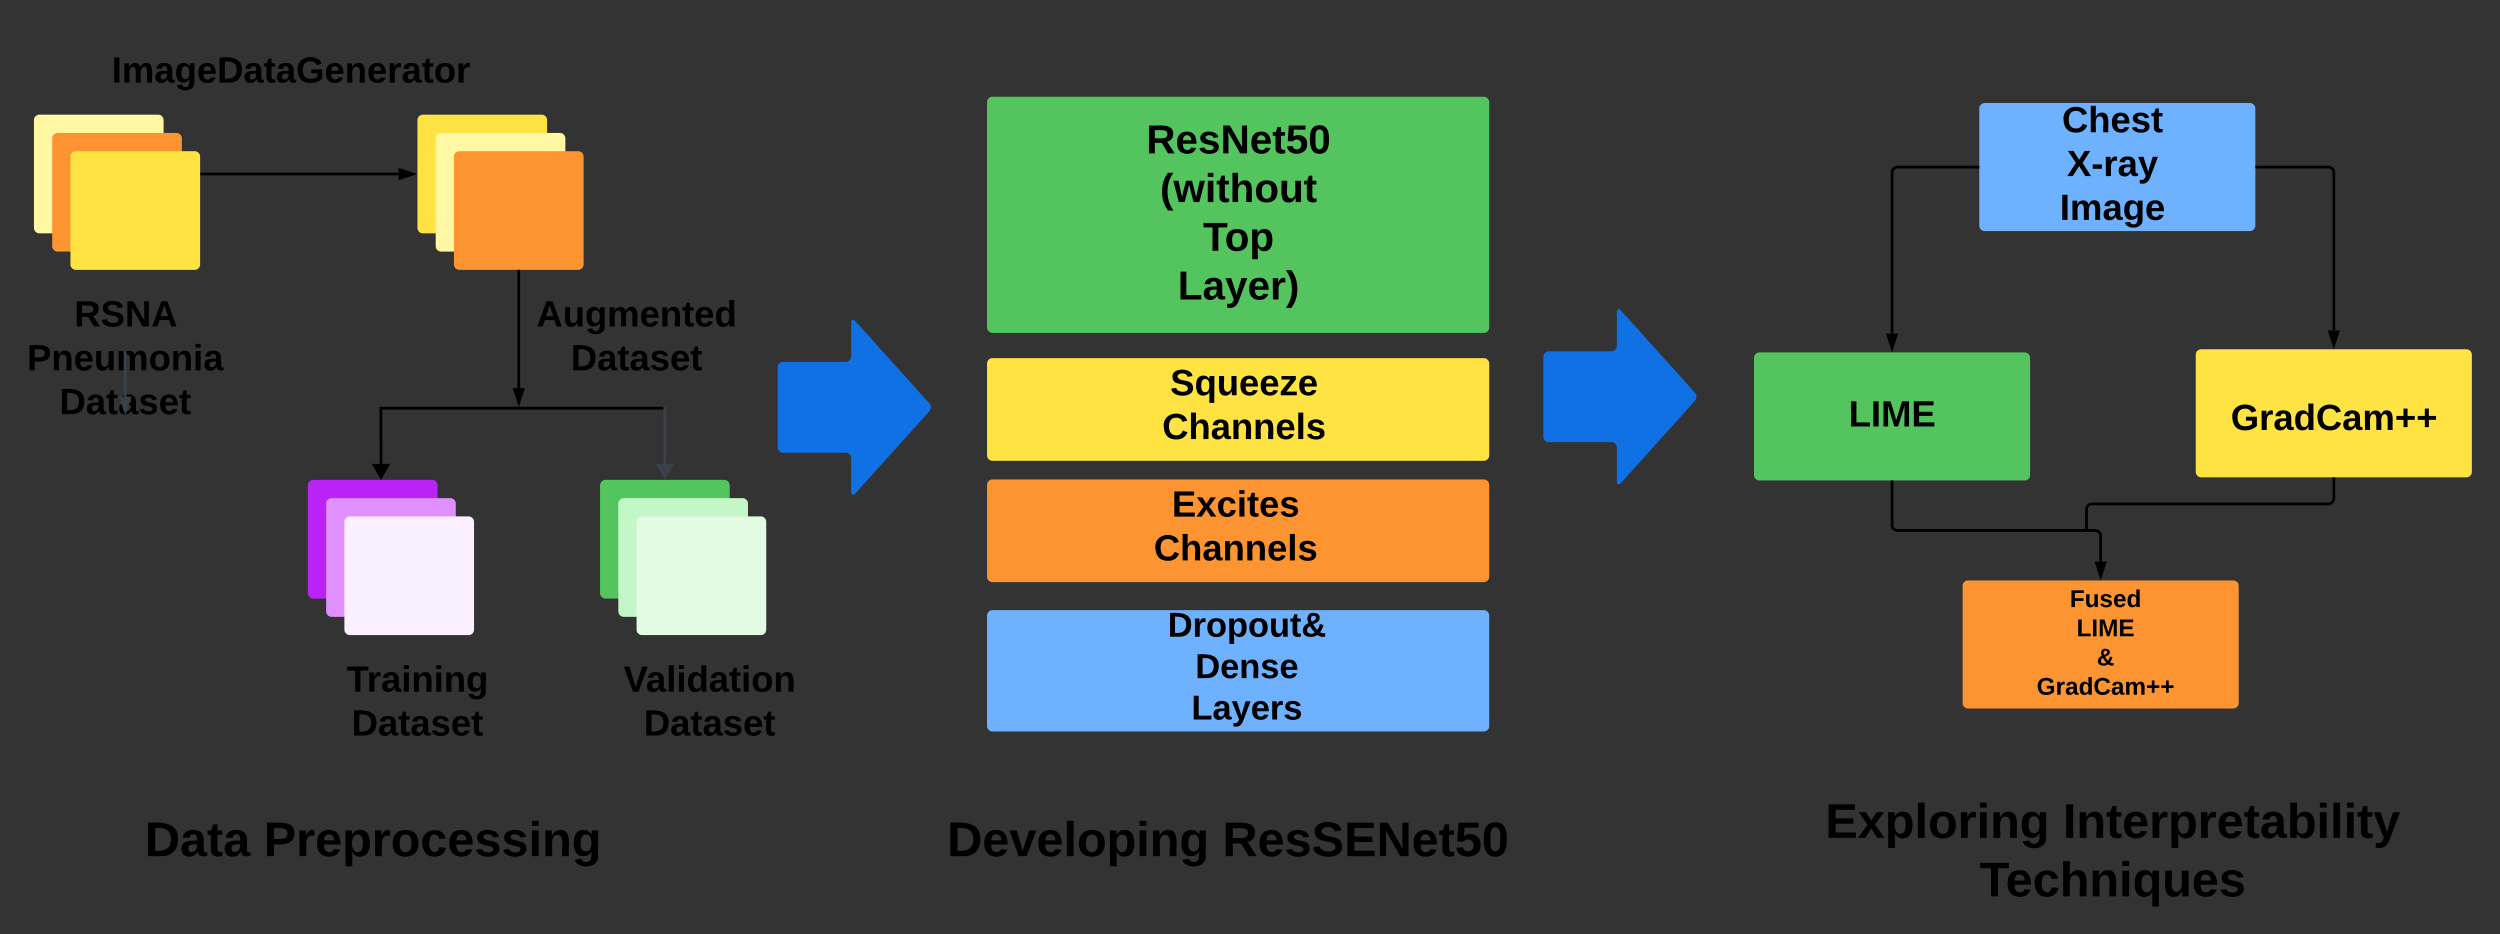 <svg xmlns="http://www.w3.org/2000/svg" xmlns:xlink="http://www.w3.org/1999/xlink" xmlns:lucid="lucid" width="2738" height="1023"><rect width="100%" height="100%" fill="#333333" stroke="none"/><g transform="translate(-599 -185)" lucid:page-tab-id="0_0"><path d="M779.68 375.56h255.88" stroke="#000" stroke-width="3" fill="none"/><path d="M779.7 377.04h-1.52v-2.95h1.54z" stroke="#000" stroke-width=".05"/><path d="M1051.32 375.56l-14.26 4.64v-9.27z" stroke="#000" stroke-width="3"/><path d="M636.18 316.56a6 6 0 0 1 6-6h130a6 6 0 0 1 6 6v118a6 6 0 0 1-6 6h-130a6 6 0 0 1-6-6z" stroke="#000" stroke-opacity="0" stroke-width="2" fill="#fff7a1"/><path d="M656.18 336.56a6 6 0 0 1 6-6h130a6 6 0 0 1 6 6v118a6 6 0 0 1-6 6h-130a6 6 0 0 1-6-6z" stroke="#000" stroke-opacity="0" stroke-width="2" fill="#fc9432"/><path d="M676.18 356.56a6 6 0 0 1 6-6h130a6 6 0 0 1 6 6v118a6 6 0 0 1-6 6h-130a6 6 0 0 1-6-6zM1056.18 316.56a6 6 0 0 1 6-6h130a6 6 0 0 1 6 6v118a6 6 0 0 1-6 6h-130a6 6 0 0 1-6-6z" stroke="#000" stroke-opacity="0" stroke-width="2" fill="#ffe342"/><path d="M1076.18 336.56a6 6 0 0 1 6-6h130a6 6 0 0 1 6 6v118a6 6 0 0 1-6 6h-130a6 6 0 0 1-6-6z" stroke="#000" stroke-opacity="0" stroke-width="2" fill="#fff7a1"/><path d="M1096.18 356.56a6 6 0 0 1 6-6h130a6 6 0 0 1 6 6v118a6 6 0 0 1-6 6h-130a6 6 0 0 1-6-6z" stroke="#000" stroke-opacity="0" stroke-width="2" fill="#fc9432"/><path d="M936.18 716.56a6 6 0 0 1 6-6h130a6 6 0 0 1 6 6v118a6 6 0 0 1-6 6h-130a6 6 0 0 1-6-6z" stroke="#000" stroke-opacity="0" stroke-width="2" fill="#ba23f6"/><path d="M956.18 736.56a6 6 0 0 1 6-6h130a6 6 0 0 1 6 6v118a6 6 0 0 1-6 6h-130a6 6 0 0 1-6-6z" stroke="#000" stroke-opacity="0" stroke-width="2" fill="#e08fff"/><path d="M976.18 756.56a6 6 0 0 1 6-6h130a6 6 0 0 1 6 6v118a6 6 0 0 1-6 6h-130a6 6 0 0 1-6-6z" stroke="#000" stroke-opacity="0" stroke-width="2" fill="#fbf0ff"/><path d="M1256.18 716.56a6 6 0 0 1 6-6h130a6 6 0 0 1 6 6v118a6 6 0 0 1-6 6h-130a6 6 0 0 1-6-6z" stroke="#000" stroke-opacity="0" stroke-width="2" fill="#54c45e"/><path d="M1276.18 736.56a6 6 0 0 1 6-6h130a6 6 0 0 1 6 6v118a6 6 0 0 1-6 6h-130a6 6 0 0 1-6-6z" stroke="#000" stroke-opacity="0" stroke-width="2" fill="#c3f7c8"/><path d="M1296.18 756.56a6 6 0 0 1 6-6h130a6 6 0 0 1 6 6v118a6 6 0 0 1-6 6h-130a6 6 0 0 1-6-6z" stroke="#000" stroke-opacity="0" stroke-width="2" fill="#e3fae3"/><path d="M1017.68 632.06h307" stroke="#000" stroke-width="3" stroke-linecap="round" fill="none"/><path d="M1016.25 693.07V670.6a.04.04 0 0 0-.04-.04.04.04 0 0 1-.02-.03v-38.47" stroke="#000" stroke-width="3" fill="none"/><path d="M1016.25 707.56l-7.5-13h15z" stroke="#000" stroke-width="3"/><path d="M1016.18 632.1v-1.54" stroke="#000" stroke-width="3" fill="none"/><path d="M1327.18 693.07v-61" stroke="#3a414a" stroke-width="3" fill="none"/><path d="M1327.18 707.56l-7.5-13h15z" stroke="#3a414a" stroke-width="3" fill="#3a414a"/><path d="M1327.18 632.1v-1.54" stroke="#3a414a" stroke-width="3" fill="none"/><path d="M1167.18 482.06v127.88" stroke="#000" stroke-width="3" fill="none"/><path d="M1168.65 482.1h-2.95v-1.54h2.95z" stroke="#000" stroke-width=".05"/><path d="M1167.18 625.7l-4.64-14.26h9.27z" stroke="#000" stroke-width="3"/><path d="M616.18 516.56a6 6 0 0 1 6-6h228a6 6 0 0 1 6 6v48a6 6 0 0 1-6 6h-228a6 6 0 0 1-6-6z" fill="none"/><use xlink:href="#a" transform="matrix(1,0,0,1,616.176,510.562) translate(64.222 32)"/><use xlink:href="#b" transform="matrix(1,0,0,1,616.176,510.562) translate(12.444 80)"/><use xlink:href="#c" transform="matrix(1,0,0,1,616.176,510.562) translate(47.944 128)"/><path d="M1176.18 516.56a6 6 0 0 1 6-6h228a6 6 0 0 1 6 6v48a6 6 0 0 1-6 6h-228a6 6 0 0 1-6-6z" fill="none"/><use xlink:href="#d" transform="matrix(1,0,0,1,1176.176,510.562) translate(10.333 32)"/><use xlink:href="#e" transform="matrix(1,0,0,1,1176.176,510.562) translate(47.944 80)"/><path d="M936.18 916.56a6 6 0 0 1 6-6h228a6 6 0 0 1 6 6v48a6 6 0 0 1-6 6h-228a6 6 0 0 1-6-6z" fill="none"/><use xlink:href="#f" transform="matrix(1,0,0,1,936.176,910.562) translate(42.444 32)"/><use xlink:href="#e" transform="matrix(1,0,0,1,936.176,910.562) translate(47.944 80)"/><path d="M1256.18 916.56a6 6 0 0 1 6-6h228a6 6 0 0 1 6 6v48a6 6 0 0 1-6 6h-228a6 6 0 0 1-6-6z" fill="none"/><use xlink:href="#g" transform="matrix(1,0,0,1,1256.176,910.562) translate(25.778 32)"/><use xlink:href="#h" transform="matrix(1,0,0,1,1256.176,910.562) translate(47.944 80)"/><path d="M846.18 223.44a6 6 0 0 1 6-6h130a6 6 0 0 1 6 6v88a6 6 0 0 1-6 6h-130a6 6 0 0 1-6-6z" fill="none"/><use xlink:href="#i" transform="matrix(1,0,0,1,846.176,217.442) translate(-124.833 58)"/><path d="M1680 583.2a6 6 0 0 1 6-6h538a6 6 0 0 1 6 6v100.46a6 6 0 0 1-6 6h-538a6 6 0 0 1-6-6z" stroke="#000" stroke-opacity="0" stroke-width="3" fill="#ffe342"/><path d="M1680 716.1a6 6 0 0 1 6-6h538a6 6 0 0 1 6 6v100.45a6 6 0 0 1-6 6h-538a6 6 0 0 1-6-6z" stroke="#000" stroke-opacity="0" stroke-width="3" fill="#fc9432"/><path d="M1680 296.96a6 6 0 0 1 6-6h538a6 6 0 0 1 6 6V543.6a6 6 0 0 1-6 6h-538a6 6 0 0 1-6-6z" stroke="#000" stroke-opacity="0" stroke-width="3" fill="#54c45e"/><path d="M1953.47 318.97a1.53 1.53 0 0 1 1.53-1.53 1.53 1.53 0 0 1 1.53 1.53v140.06a1.53 1.53 0 0 1-1.53 1.53 1.53 1.53 0 0 1-1.53-1.52z" fill="none"/><use xlink:href="#j" transform="matrix(1,0,0,1,1953.472,317.442) translate(-99.049 35.556)"/><use xlink:href="#k" transform="matrix(1,0,0,1,1953.472,317.442) translate(-84.049 88.889)"/><use xlink:href="#l" transform="matrix(1,0,0,1,1953.472,317.442) translate(-36.889 142.222)"/><use xlink:href="#m" transform="matrix(1,0,0,1,1953.472,317.442) translate(-64.543 195.556)"/><path d="M1959.58 563.4a1.53 1.53 0 0 1 1.53-1.53 1.53 1.53 0 0 1 1.54 1.53v140.06a1.53 1.53 0 0 1-1.53 1.53 1.53 1.53 0 0 1-1.52-1.54z" fill="none"/><use xlink:href="#n" transform="matrix(1,0,0,1,1959.583,561.871) translate(-79 56)"/><use xlink:href="#o" transform="matrix(1,0,0,1,1959.583,561.871) translate(-87.778 104)"/><path d="M1950.42 696.3a1.53 1.53 0 0 1 1.52-1.53 1.53 1.53 0 0 1 1.53 1.53v140.06a1.53 1.53 0 0 1-1.53 1.53 1.53 1.53 0 0 1-1.52-1.54z" fill="none"/><use xlink:href="#p" transform="matrix(1,0,0,1,1950.417,694.768) translate(-67.944 56)"/><use xlink:href="#o" transform="matrix(1,0,0,1,1950.417,694.768) translate(-87.778 104)"/><path d="M1680 859.22a6 6 0 0 1 6-6h538a6 6 0 0 1 6 6v120.9a6 6 0 0 1-6 6h-538a6 6 0 0 1-6-6z" stroke="#000" stroke-opacity="0" stroke-width="3" fill="#6db1ff"/><path d="M1962.64 849.64a1.53 1.53 0 0 1 1.53-1.53 1.53 1.53 0 0 1 1.52 1.54V989.7a1.53 1.53 0 0 1-1.53 1.53 1.53 1.53 0 0 1-1.53-1.53z" fill="none"/><use xlink:href="#q" transform="matrix(1,0,0,1,1962.639,848.111) translate(-84.731 34.222)"/><use xlink:href="#r" transform="matrix(1,0,0,1,1962.639,848.111) translate(-54.562 79.556)"/><use xlink:href="#s" transform="matrix(1,0,0,1,1962.639,848.111) translate(-58.812 124.889)"/><path d="M2520 576.97a6 6 0 0 1 6-6h290.38a6 6 0 0 1 6 6v128.26a6 6 0 0 1-6 6H2526a6 6 0 0 1-6-6z" stroke="#000" stroke-opacity="0" stroke-width="3" fill="#54c45e"/><path d="M3003.8 573.54a6 6 0 0 1 6-6h290.38a6 6 0 0 1 6 6V701.8a6 6 0 0 1-6 6H3009.8a6 6 0 0 1-6-6z" stroke="#000" stroke-opacity="0" stroke-width="3" fill="#ffe342"/><path d="M2748.46 826.7a6 6 0 0 1 6-6h290.38a6 6 0 0 1 6 6v128.27a6 6 0 0 1-6 6h-290.38a6 6 0 0 1-6-6z" stroke="#000" stroke-opacity="0" stroke-width="3" fill="#fc9432"/><path d="M2766.7 303.84a6 6 0 0 1 6-6h290.38a6 6 0 0 1 6 6V432.1a6 6 0 0 1-6 6H2772.7a6 6 0 0 1-6-6z" stroke="#000" stroke-opacity="0" stroke-width="3" fill="#6db1ff"/><path d="M2670.37 580.9a.82.82 0 0 1 .82-.8.82.82 0 0 1 .8.8V707a.82.82 0 0 1-.8.8.82.82 0 0 1-.83-.8z" fill="none"/><use xlink:href="#t" transform="matrix(1,0,0,1,2670.372,580.088) translate(-46.667 72)"/><path d="M3086.33 624.94a6 6 0 0 1 6-6h125.32a6 6 0 0 1 6 6v31.18a6 6 0 0 1-6 6h-125.32a6 6 0 0 1-6-6z" fill="#fff" fill-opacity="0"/><use xlink:href="#u" transform="matrix(1,0,0,1,3091.329,623.936) translate(-49.222 32)"/><path d="M2911.65 298.66a.82.82 0 0 1 .8-.82.82.82 0 0 1 .83.82v126.1a.82.82 0 0 1-.82.8.82.82 0 0 1-.8-.8z" fill="none"/><use xlink:href="#v" transform="matrix(1,0,0,1,2911.648,297.844) translate(-54.389 32)"/><use xlink:href="#w" transform="matrix(1,0,0,1,2911.648,297.844) translate(-48.944 80)"/><use xlink:href="#x" transform="matrix(1,0,0,1,2911.648,297.844) translate(-56.722 128)"/><path d="M2765.2 367.98h-88a6 6 0 0 0-6 6v176.37" stroke="#000" stroke-width="3" fill="none"/><path d="M2766.7 369.45h-1.54v-2.95h1.54z" stroke="#000" stroke-width=".05"/><path d="M2671.2 566.1l-4.65-14.25h9.27z" stroke="#000" stroke-width="3"/><path d="M3070.58 367.98h78.4a6 6 0 0 1 6 6v172.94" stroke="#000" stroke-width="3" fill="none"/><path d="M3070.6 369.45h-1.52v-2.95h1.53z" stroke="#000" stroke-width=".05"/><path d="M3155 562.7l-4.65-14.28h9.27z" stroke="#000" stroke-width="3"/><path d="M2671.2 712.73v47.24a6 6 0 0 0 6 6h216.45a6 6 0 0 1 6 6v28.12" stroke="#000" stroke-width="3" fill="none"/><path d="M2672.66 712.77h-2.95v-1.54h2.96z" stroke="#000" stroke-width=".05"/><path d="M2899.65 815.85L2895 801.6h9.28z" stroke="#000" stroke-width="3"/><path d="M3155 709.3v21.6a6 6 0 0 1-6 6h-258.84a6 6 0 0 0-6 6v21.57" stroke="#000" stroke-width="3" fill="none"/><path d="M3156.46 709.35h-2.95v-1.54h2.96z" stroke="#000" stroke-width=".05"/><path d="M2884.16 764.43v1.54" stroke="#000" stroke-width="3" fill="none"/><path d="M2879 829.53a6 6 0 0 1 6-6H2925a6 6 0 0 1 6 6v41.26a6 6 0 0 1-6 6H2885a6 6 0 0 1-6-6z" fill="#fff" fill-opacity="0"/><g><use xlink:href="#y" transform="matrix(1,0,0,1,2884.011,828.532) translate(-18.148 21.333)"/><use xlink:href="#z" transform="matrix(1,0,0,1,2884.011,828.532) translate(-10.778 53.333)"/><use xlink:href="#A" transform="matrix(1,0,0,1,2884.011,828.532) translate(11.407 85.333)"/><use xlink:href="#B" transform="matrix(1,0,0,1,2884.011,828.532) translate(-54.481 117.333)"/></g><path d="M603.64 1086a6 6 0 0 1 6-6h795.07a6 6 0 0 1 6 6v48a6 6 0 0 1-6 6H609.65a6 6 0 0 1-6-6z" fill="none"/><g><use xlink:href="#C" transform="matrix(1,0,0,1,603.645,1080) translate(154.074 42.667)"/><use xlink:href="#D" transform="matrix(1,0,0,1,603.645,1080) translate(284.148 42.667)"/></g><path d="M1540 1086a6 6 0 0 1 6-6h795.06a6 6 0 0 1 6 6v48a6 6 0 0 1-6 6H1546a6 6 0 0 1-6-6z" fill="none"/><g><use xlink:href="#E" transform="matrix(1,0,0,1,1540,1080) translate(96.444 42.667)"/><use xlink:href="#F" transform="matrix(1,0,0,1,1540,1080) translate(397.926 42.667)"/></g><path d="M2508.93 1066a6 6 0 0 1 6-6H3310a6 6 0 0 1 6 6v48a6 6 0 0 1-6 6h-795.07a6 6 0 0 1-6-6z" fill="none"/><g><use xlink:href="#G" transform="matrix(1,0,0,1,2508.933,1060) translate(89.185 42.667)"/><use xlink:href="#H" transform="matrix(1,0,0,1,2508.933,1060) translate(349.333 42.667)"/><use xlink:href="#I" transform="matrix(1,0,0,1,2508.933,1060) translate(258.222 106.667)"/></g><path d="M1450.7 587.3a6 6 0 0 1 6-6h68.46a6 6 0 0 0 6-6v-37.74a2.3 2.3 0 0 1 4-1.54l81.53 90.58a6.67 6.67 0 0 1 0 8.92l-81.53 90.58a2.3 2.3 0 0 1-4-1.54V686.8a6 6 0 0 0-6-6h-68.46a6 6 0 0 1-6-6zM2289.3 575.75a6 6 0 0 1 6-6h68.44a6 6 0 0 0 6-6V526a2.3 2.3 0 0 1 4.02-1.54l81.52 90.58a6.67 6.67 0 0 1 0 8.92l-81.52 90.58a2.3 2.3 0 0 1-4.02-1.54v-37.75a6 6 0 0 0-6-6h-68.45a6 6 0 0 1-6-6z" stroke="#000" stroke-opacity="0" stroke-width="3" fill="#1071e5"/><path d="M736.18 572.06v47.32" stroke="#3a414a" stroke-width="3" fill="none"/><path d="M737.65 572.1h-2.95v-1.54h2.95z" stroke="#3a414a" stroke-width=".05" fill="#3a414a"/><path d="M736.18 635.15l-4.64-14.27h9.27z" stroke="#3a414a" stroke-width="3" fill="#3a414a"/><defs><path d="M240-174c0 40-23 61-54 70L253 0h-59l-57-94H76V0H24v-248c93 4 217-23 216 74zM76-134c48-2 112 12 112-38 0-48-66-32-112-35v73" id="J"/><path d="M169-182c-1-43-94-46-97-3 18 66 151 10 154 114 3 95-165 93-204 36-6-8-10-19-12-30l50-8c3 46 112 56 116 5-17-69-150-10-154-114-4-87 153-88 188-35 5 8 8 18 10 28" id="K"/><path d="M175 0L67-191c6 58 2 128 3 191H24v-248h59L193-55c-6-58-2-129-3-193h46V0h-61" id="L"/><path d="M199 0l-22-63H83L61 0H9l90-248h61L250 0h-51zm-33-102l-36-108c-10 38-24 72-36 108h72" id="M"/><g id="a"><use transform="matrix(0.111,0,0,0.111,0,0)" xlink:href="#J"/><use transform="matrix(0.111,0,0,0.111,28.778,0)" xlink:href="#K"/><use transform="matrix(0.111,0,0,0.111,55.444,0)" xlink:href="#L"/><use transform="matrix(0.111,0,0,0.111,84.222,0)" xlink:href="#M"/></g><path d="M24-248c93 1 206-16 204 79-1 75-69 88-152 82V0H24v-248zm52 121c47 0 100 7 100-41 0-47-54-39-100-39v80" id="N"/><path d="M135-194c87-1 58 113 63 194h-50c-7-57 23-157-34-157-59 0-34 97-39 157H25l-1-190h47c2 12-1 28 3 38 12-26 28-41 61-42" id="O"/><path d="M185-48c-13 30-37 53-82 52C43 2 14-33 14-96s30-98 90-98c62 0 83 45 84 108H66c0 31 8 55 39 56 18 0 30-7 34-22zm-45-69c5-46-57-63-70-21-2 6-4 13-4 21h74" id="P"/><path d="M85 4C-2 5 27-109 22-190h50c7 57-23 150 33 157 60-5 35-97 40-157h50l1 190h-47c-2-12 1-28-3-38-12 25-28 42-61 42" id="Q"/><path d="M220-157c-53 9-28 100-34 157h-49v-107c1-27-5-49-29-50C55-147 81-57 75 0H25l-1-190h47c2 12-1 28 3 38 10-53 101-56 108 0 13-22 24-43 59-42 82 1 51 116 57 194h-49v-107c-1-25-5-48-29-50" id="R"/><path d="M110-194c64 0 96 36 96 99 0 64-35 99-97 99-61 0-95-36-95-99 0-62 34-99 96-99zm-1 164c35 0 45-28 45-65 0-40-10-65-43-65-34 0-45 26-45 65 0 36 10 65 43 65" id="S"/><path d="M25-224v-37h50v37H25zM25 0v-190h50V0H25" id="T"/><path d="M133-34C117-15 103 5 69 4 32 3 11-16 11-54c-1-60 55-63 116-61 1-26-3-47-28-47-18 1-26 9-28 27l-52-2c7-38 36-58 82-57s74 22 75 68l1 82c-1 14 12 18 25 15v27c-30 8-71 5-69-32zm-48 3c29 0 43-24 42-57-32 0-66-3-65 30 0 17 8 27 23 27" id="U"/><g id="b"><use transform="matrix(0.111,0,0,0.111,0,0)" xlink:href="#N"/><use transform="matrix(0.111,0,0,0.111,26.667,0)" xlink:href="#O"/><use transform="matrix(0.111,0,0,0.111,51,0)" xlink:href="#P"/><use transform="matrix(0.111,0,0,0.111,73.222,0)" xlink:href="#Q"/><use transform="matrix(0.111,0,0,0.111,97.556,0)" xlink:href="#R"/><use transform="matrix(0.111,0,0,0.111,133.111,0)" xlink:href="#S"/><use transform="matrix(0.111,0,0,0.111,157.444,0)" xlink:href="#O"/><use transform="matrix(0.111,0,0,0.111,181.778,0)" xlink:href="#T"/><use transform="matrix(0.111,0,0,0.111,192.889,0)" xlink:href="#U"/></g><path d="M24-248c120-7 223 5 221 122C244-46 201 0 124 0H24v-248zM76-40c74 7 117-18 117-86 0-67-45-88-117-82v168" id="V"/><path d="M115-3C79 11 28 4 28-45v-112H4v-33h27l15-45h31v45h36v33H77v99c-1 23 16 31 38 25v30" id="W"/><path d="M137-138c1-29-70-34-71-4 15 46 118 7 119 86 1 83-164 76-172 9l43-7c4 19 20 25 44 25 33 8 57-30 24-41C81-84 22-81 20-136c-2-80 154-74 161-7" id="X"/><g id="c"><use transform="matrix(0.111,0,0,0.111,0,0)" xlink:href="#V"/><use transform="matrix(0.111,0,0,0.111,28.778,0)" xlink:href="#U"/><use transform="matrix(0.111,0,0,0.111,51,0)" xlink:href="#W"/><use transform="matrix(0.111,0,0,0.111,64.222,0)" xlink:href="#U"/><use transform="matrix(0.111,0,0,0.111,86.444,0)" xlink:href="#X"/><use transform="matrix(0.111,0,0,0.111,108.667,0)" xlink:href="#P"/><use transform="matrix(0.111,0,0,0.111,130.889,0)" xlink:href="#W"/></g><path d="M195-6C206 82 75 100 31 46c-4-6-6-13-8-21l49-6c3 16 16 24 34 25 40 0 42-37 40-79-11 22-30 35-61 35-53 0-70-43-70-97 0-56 18-96 73-97 30 0 46 14 59 34l2-30h47zm-90-29c32 0 41-27 41-63 0-35-9-62-40-62-32 0-39 29-40 63 0 36 9 62 39 62" id="Y"/><path d="M88-194c31-1 46 15 58 34l-1-101h50l1 261h-48c-2-10 0-23-3-31C134-8 116 4 84 4 32 4 16-41 15-95c0-56 19-97 73-99zm17 164c33 0 40-30 41-66 1-37-9-64-41-64s-38 30-39 65c0 43 13 65 39 65" id="Z"/><g id="d"><use transform="matrix(0.111,0,0,0.111,0,0)" xlink:href="#M"/><use transform="matrix(0.111,0,0,0.111,28.778,0)" xlink:href="#Q"/><use transform="matrix(0.111,0,0,0.111,53.111,0)" xlink:href="#Y"/><use transform="matrix(0.111,0,0,0.111,77.444,0)" xlink:href="#R"/><use transform="matrix(0.111,0,0,0.111,113,0)" xlink:href="#P"/><use transform="matrix(0.111,0,0,0.111,135.222,0)" xlink:href="#O"/><use transform="matrix(0.111,0,0,0.111,159.556,0)" xlink:href="#W"/><use transform="matrix(0.111,0,0,0.111,172.778,0)" xlink:href="#P"/><use transform="matrix(0.111,0,0,0.111,195,0)" xlink:href="#Z"/></g><g id="e"><use transform="matrix(0.111,0,0,0.111,0,0)" xlink:href="#V"/><use transform="matrix(0.111,0,0,0.111,28.778,0)" xlink:href="#U"/><use transform="matrix(0.111,0,0,0.111,51,0)" xlink:href="#W"/><use transform="matrix(0.111,0,0,0.111,64.222,0)" xlink:href="#U"/><use transform="matrix(0.111,0,0,0.111,86.444,0)" xlink:href="#X"/><use transform="matrix(0.111,0,0,0.111,108.667,0)" xlink:href="#P"/><use transform="matrix(0.111,0,0,0.111,130.889,0)" xlink:href="#W"/></g><path d="M136-208V0H84v-208H4v-40h212v40h-80" id="aa"/><path d="M135-150c-39-12-60 13-60 57V0H25l-1-190h47c2 13-1 29 3 40 6-28 27-53 61-41v41" id="ab"/><g id="f"><use transform="matrix(0.111,0,0,0.111,0,0)" xlink:href="#aa"/><use transform="matrix(0.111,0,0,0.111,22.111,0)" xlink:href="#ab"/><use transform="matrix(0.111,0,0,0.111,37.667,0)" xlink:href="#U"/><use transform="matrix(0.111,0,0,0.111,59.889,0)" xlink:href="#T"/><use transform="matrix(0.111,0,0,0.111,71,0)" xlink:href="#O"/><use transform="matrix(0.111,0,0,0.111,95.333,0)" xlink:href="#T"/><use transform="matrix(0.111,0,0,0.111,106.444,0)" xlink:href="#O"/><use transform="matrix(0.111,0,0,0.111,130.778,0)" xlink:href="#Y"/></g><path d="M147 0H94L2-248h55l64 206c17-72 42-137 63-206h54" id="ac"/><path d="M25 0v-261h50V0H25" id="ad"/><g id="g"><use transform="matrix(0.111,0,0,0.111,0,0)" xlink:href="#ac"/><use transform="matrix(0.111,0,0,0.111,24.444,0)" xlink:href="#U"/><use transform="matrix(0.111,0,0,0.111,46.667,0)" xlink:href="#ad"/><use transform="matrix(0.111,0,0,0.111,57.778,0)" xlink:href="#T"/><use transform="matrix(0.111,0,0,0.111,68.889,0)" xlink:href="#Z"/><use transform="matrix(0.111,0,0,0.111,93.222,0)" xlink:href="#U"/><use transform="matrix(0.111,0,0,0.111,115.444,0)" xlink:href="#W"/><use transform="matrix(0.111,0,0,0.111,128.667,0)" xlink:href="#T"/><use transform="matrix(0.111,0,0,0.111,139.778,0)" xlink:href="#S"/><use transform="matrix(0.111,0,0,0.111,164.111,0)" xlink:href="#O"/></g><g id="h"><use transform="matrix(0.111,0,0,0.111,0,0)" xlink:href="#V"/><use transform="matrix(0.111,0,0,0.111,28.778,0)" xlink:href="#U"/><use transform="matrix(0.111,0,0,0.111,51,0)" xlink:href="#W"/><use transform="matrix(0.111,0,0,0.111,64.222,0)" xlink:href="#U"/><use transform="matrix(0.111,0,0,0.111,86.444,0)" xlink:href="#X"/><use transform="matrix(0.111,0,0,0.111,108.667,0)" xlink:href="#P"/><use transform="matrix(0.111,0,0,0.111,130.889,0)" xlink:href="#W"/></g><path d="M24 0v-248h52V0H24" id="ae"/><path d="M67-125c0 54 23 88 75 88 28 0 53-7 68-21v-34h-60v-39h108v91C232-14 192 4 140 4 58 4 20-42 15-125 8-236 126-280 215-234c19 10 29 26 37 47l-47 15c-11-23-29-39-63-39-53 1-75 33-75 86" id="af"/><g id="i"><use transform="matrix(0.111,0,0,0.111,0,0)" xlink:href="#ae"/><use transform="matrix(0.111,0,0,0.111,11.111,0)" xlink:href="#R"/><use transform="matrix(0.111,0,0,0.111,46.667,0)" xlink:href="#U"/><use transform="matrix(0.111,0,0,0.111,68.889,0)" xlink:href="#Y"/><use transform="matrix(0.111,0,0,0.111,93.222,0)" xlink:href="#P"/><use transform="matrix(0.111,0,0,0.111,115.444,0)" xlink:href="#V"/><use transform="matrix(0.111,0,0,0.111,144.222,0)" xlink:href="#U"/><use transform="matrix(0.111,0,0,0.111,166.444,0)" xlink:href="#W"/><use transform="matrix(0.111,0,0,0.111,179.667,0)" xlink:href="#U"/><use transform="matrix(0.111,0,0,0.111,201.889,0)" xlink:href="#af"/><use transform="matrix(0.111,0,0,0.111,233,0)" xlink:href="#P"/><use transform="matrix(0.111,0,0,0.111,255.222,0)" xlink:href="#O"/><use transform="matrix(0.111,0,0,0.111,279.556,0)" xlink:href="#P"/><use transform="matrix(0.111,0,0,0.111,301.778,0)" xlink:href="#ab"/><use transform="matrix(0.111,0,0,0.111,317.333,0)" xlink:href="#U"/><use transform="matrix(0.111,0,0,0.111,339.556,0)" xlink:href="#W"/><use transform="matrix(0.111,0,0,0.111,352.778,0)" xlink:href="#S"/><use transform="matrix(0.111,0,0,0.111,377.111,0)" xlink:href="#ab"/></g><path d="M139-81c0-46-55-55-73-27H18l9-140h149v37H72l-4 63c44-38 133-4 122 66C201 21 21 35 11-62l49-4c5 18 15 30 39 30 26 0 40-18 40-45" id="ag"/><path d="M101-251c68 0 84 54 84 127C185-50 166 4 99 4S15-52 14-124c-1-75 17-127 87-127zm-1 216c37-5 36-46 36-89s4-89-36-89c-39 0-36 45-36 89 0 43-3 85 36 89" id="ah"/><g id="j"><use transform="matrix(0.123,0,0,0.123,0,0)" xlink:href="#J"/><use transform="matrix(0.123,0,0,0.123,31.975,0)" xlink:href="#P"/><use transform="matrix(0.123,0,0,0.123,56.667,0)" xlink:href="#X"/><use transform="matrix(0.123,0,0,0.123,81.358,0)" xlink:href="#L"/><use transform="matrix(0.123,0,0,0.123,113.333,0)" xlink:href="#P"/><use transform="matrix(0.123,0,0,0.123,138.025,0)" xlink:href="#W"/><use transform="matrix(0.123,0,0,0.123,152.716,0)" xlink:href="#ag"/><use transform="matrix(0.123,0,0,0.123,177.407,0)" xlink:href="#ah"/></g><path d="M67-93c0 74 22 123 53 168H70C40 30 18-18 18-93s22-123 52-168h50c-32 44-53 94-53 168" id="ai"/><path d="M231 0h-52l-39-155L100 0H48L-1-190h46L77-45c9-52 24-97 36-145h53l37 145 32-145h46" id="aj"/><path d="M114-157C55-157 80-60 75 0H25v-261h50l-1 109c12-26 28-41 61-42 86-1 58 113 63 194h-50c-7-57 23-157-34-157" id="ak"/><g id="k"><use transform="matrix(0.123,0,0,0.123,0,0)" xlink:href="#ai"/><use transform="matrix(0.123,0,0,0.123,14.691,0)" xlink:href="#aj"/><use transform="matrix(0.123,0,0,0.123,49.259,0)" xlink:href="#T"/><use transform="matrix(0.123,0,0,0.123,61.605,0)" xlink:href="#W"/><use transform="matrix(0.123,0,0,0.123,76.296,0)" xlink:href="#ak"/><use transform="matrix(0.123,0,0,0.123,103.333,0)" xlink:href="#S"/><use transform="matrix(0.123,0,0,0.123,130.37,0)" xlink:href="#Q"/><use transform="matrix(0.123,0,0,0.123,157.407,0)" xlink:href="#W"/></g><path d="M135-194c53 0 70 44 70 98 0 56-19 98-73 100-31 1-45-17-59-34 3 33 2 69 2 105H25l-1-265h48c2 10 0 23 3 31 11-24 29-35 60-35zM114-30c33 0 39-31 40-66 0-38-9-64-40-64-56 0-55 130 0 130" id="al"/><g id="l"><use transform="matrix(0.123,0,0,0.123,0,0)" xlink:href="#aa"/><use transform="matrix(0.123,0,0,0.123,23.704,0)" xlink:href="#S"/><use transform="matrix(0.123,0,0,0.123,50.741,0)" xlink:href="#al"/></g><path d="M24 0v-248h52v208h133V0H24" id="am"/><path d="M123 10C108 53 80 86 19 72V37c35 8 53-11 59-39L3-190h52l48 148c12-52 28-100 44-148h51" id="an"/><path d="M102-93c0 74-22 123-52 168H0C30 29 54-18 53-93c0-74-22-123-53-168h50c30 45 52 94 52 168" id="ao"/><g id="m"><use transform="matrix(0.123,0,0,0.123,0,0)" xlink:href="#am"/><use transform="matrix(0.123,0,0,0.123,27.037,0)" xlink:href="#U"/><use transform="matrix(0.123,0,0,0.123,51.728,0)" xlink:href="#an"/><use transform="matrix(0.123,0,0,0.123,76.42,0)" xlink:href="#P"/><use transform="matrix(0.123,0,0,0.123,101.111,0)" xlink:href="#ab"/><use transform="matrix(0.123,0,0,0.123,118.395,0)" xlink:href="#ao"/></g><path d="M84 4C32 4 15-41 15-95c0-55 18-99 73-99 29 0 47 12 58 34l2-30h48l-1 265h-49V-32C136-9 114 4 84 4zm21-34c32 0 41-29 41-66 0-36-9-64-40-64-33 0-39 30-40 65 0 43 13 65 39 65" id="ap"/><path d="M12 0v-35l95-120H19v-35h142v35L67-36h103V0H12" id="aq"/><g id="n"><use transform="matrix(0.111,0,0,0.111,0,0)" xlink:href="#K"/><use transform="matrix(0.111,0,0,0.111,26.667,0)" xlink:href="#ap"/><use transform="matrix(0.111,0,0,0.111,51,0)" xlink:href="#Q"/><use transform="matrix(0.111,0,0,0.111,75.333,0)" xlink:href="#P"/><use transform="matrix(0.111,0,0,0.111,97.556,0)" xlink:href="#P"/><use transform="matrix(0.111,0,0,0.111,119.778,0)" xlink:href="#aq"/><use transform="matrix(0.111,0,0,0.111,139.778,0)" xlink:href="#P"/></g><path d="M67-125c0 53 21 87 73 88 37 1 54-22 65-47l45 17C233-25 199 4 140 4 58 4 20-42 15-125 8-235 124-281 211-232c18 10 29 29 36 50l-46 12c-8-25-30-41-62-41-52 0-71 34-72 86" id="ar"/><g id="o"><use transform="matrix(0.111,0,0,0.111,0,0)" xlink:href="#ar"/><use transform="matrix(0.111,0,0,0.111,28.778,0)" xlink:href="#ak"/><use transform="matrix(0.111,0,0,0.111,53.111,0)" xlink:href="#U"/><use transform="matrix(0.111,0,0,0.111,75.333,0)" xlink:href="#O"/><use transform="matrix(0.111,0,0,0.111,99.667,0)" xlink:href="#O"/><use transform="matrix(0.111,0,0,0.111,124,0)" xlink:href="#P"/><use transform="matrix(0.111,0,0,0.111,146.222,0)" xlink:href="#ad"/><use transform="matrix(0.111,0,0,0.111,157.333,0)" xlink:href="#X"/></g><path d="M24 0v-248h195v40H76v63h132v40H76v65h150V0H24" id="as"/><path d="M144 0l-44-69L55 0H2l70-98-66-92h53l41 62 40-62h54l-67 91 71 99h-54" id="at"/><path d="M190-63c-7 42-38 67-86 67-59 0-84-38-90-98-12-110 154-137 174-36l-49 2c-2-19-15-32-35-32-30 0-35 28-38 64-6 74 65 87 74 30" id="au"/><g id="p"><use transform="matrix(0.111,0,0,0.111,0,0)" xlink:href="#as"/><use transform="matrix(0.111,0,0,0.111,26.667,0)" xlink:href="#at"/><use transform="matrix(0.111,0,0,0.111,48.889,0)" xlink:href="#au"/><use transform="matrix(0.111,0,0,0.111,71.111,0)" xlink:href="#T"/><use transform="matrix(0.111,0,0,0.111,82.222,0)" xlink:href="#W"/><use transform="matrix(0.111,0,0,0.111,95.444,0)" xlink:href="#P"/><use transform="matrix(0.111,0,0,0.111,117.667,0)" xlink:href="#X"/></g><path d="M168-19C124 19 11 11 16-68c3-43 29-60 59-75-25-44-12-111 53-106 37 3 64 15 64 52 0 43-40 52-69 68 12 22 27 41 43 59 14-19 21-38 28-64l37 13c-8 29-19 52-34 74 12 10 32 16 52 10v35c-28 11-65-2-81-17zm-58-139c19-9 43-14 43-39 0-14-10-22-25-22-34 0-33 41-18 61zM60-68c-3 40 55 47 79 25-18-20-34-42-48-67-18 8-30 20-31 42" id="av"/><g id="q"><use transform="matrix(0.105,0,0,0.105,0,0)" xlink:href="#V"/><use transform="matrix(0.105,0,0,0.105,27.179,0)" xlink:href="#ab"/><use transform="matrix(0.105,0,0,0.105,41.87,0)" xlink:href="#S"/><use transform="matrix(0.105,0,0,0.105,64.852,0)" xlink:href="#al"/><use transform="matrix(0.105,0,0,0.105,87.833,0)" xlink:href="#S"/><use transform="matrix(0.105,0,0,0.105,110.815,0)" xlink:href="#Q"/><use transform="matrix(0.105,0,0,0.105,133.796,0)" xlink:href="#W"/><use transform="matrix(0.105,0,0,0.105,146.284,0)" xlink:href="#av"/></g><g id="r"><use transform="matrix(0.105,0,0,0.105,0,0)" xlink:href="#V"/><use transform="matrix(0.105,0,0,0.105,27.179,0)" xlink:href="#P"/><use transform="matrix(0.105,0,0,0.105,48.167,0)" xlink:href="#O"/><use transform="matrix(0.105,0,0,0.105,71.148,0)" xlink:href="#X"/><use transform="matrix(0.105,0,0,0.105,92.136,0)" xlink:href="#P"/></g><g id="s"><use transform="matrix(0.105,0,0,0.105,0,0)" xlink:href="#am"/><use transform="matrix(0.105,0,0,0.105,22.981,0)" xlink:href="#U"/><use transform="matrix(0.105,0,0,0.105,43.969,0)" xlink:href="#an"/><use transform="matrix(0.105,0,0,0.105,64.957,0)" xlink:href="#P"/><use transform="matrix(0.105,0,0,0.105,85.944,0)" xlink:href="#ab"/><use transform="matrix(0.105,0,0,0.105,100.636,0)" xlink:href="#X"/></g><path d="M230 0l2-204L168 0h-37L68-204 70 0H24v-248h70l56 185 57-185h69V0h-46" id="aw"/><g id="t"><use transform="matrix(0.111,0,0,0.111,0,0)" xlink:href="#am"/><use transform="matrix(0.111,0,0,0.111,24.333,0)" xlink:href="#ae"/><use transform="matrix(0.111,0,0,0.111,35.444,0)" xlink:href="#aw"/><use transform="matrix(0.111,0,0,0.111,68.667,0)" xlink:href="#as"/></g><path d="M125-100v72H85v-72H15v-39h70v-72h40v72h71v39h-71" id="ax"/><g id="u"><use transform="matrix(0.111,0,0,0.111,0,0)" xlink:href="#af"/><use transform="matrix(0.111,0,0,0.111,31.111,0)" xlink:href="#ab"/><use transform="matrix(0.111,0,0,0.111,46.667,0)" xlink:href="#U"/><use transform="matrix(0.111,0,0,0.111,68.889,0)" xlink:href="#Z"/><use transform="matrix(0.111,0,0,0.111,93.222,0)" xlink:href="#ar"/><use transform="matrix(0.111,0,0,0.111,122,0)" xlink:href="#U"/><use transform="matrix(0.111,0,0,0.111,144.222,0)" xlink:href="#R"/><use transform="matrix(0.111,0,0,0.111,179.778,0)" xlink:href="#ax"/><use transform="matrix(0.111,0,0,0.111,203.111,0)" xlink:href="#ax"/></g><g id="v"><use transform="matrix(0.111,0,0,0.111,0,0)" xlink:href="#ar"/><use transform="matrix(0.111,0,0,0.111,28.778,0)" xlink:href="#ak"/><use transform="matrix(0.111,0,0,0.111,53.111,0)" xlink:href="#P"/><use transform="matrix(0.111,0,0,0.111,75.333,0)" xlink:href="#X"/><use transform="matrix(0.111,0,0,0.111,97.556,0)" xlink:href="#W"/></g><path d="M182 0l-62-99L58 0H3l86-130-79-118h55l55 88 55-88h55l-75 118L237 0h-55" id="ay"/><path d="M14-72v-43h91v43H14" id="az"/><g id="w"><use transform="matrix(0.111,0,0,0.111,0,0)" xlink:href="#ay"/><use transform="matrix(0.111,0,0,0.111,26.667,0)" xlink:href="#az"/><use transform="matrix(0.111,0,0,0.111,39.889,0)" xlink:href="#ab"/><use transform="matrix(0.111,0,0,0.111,55.444,0)" xlink:href="#U"/><use transform="matrix(0.111,0,0,0.111,77.667,0)" xlink:href="#an"/></g><g id="x"><use transform="matrix(0.111,0,0,0.111,0,0)" xlink:href="#ae"/><use transform="matrix(0.111,0,0,0.111,11.111,0)" xlink:href="#R"/><use transform="matrix(0.111,0,0,0.111,46.667,0)" xlink:href="#U"/><use transform="matrix(0.111,0,0,0.111,68.889,0)" xlink:href="#Y"/><use transform="matrix(0.111,0,0,0.111,93.222,0)" xlink:href="#P"/></g><path d="M76-208v77h127v40H76V0H24v-248h183v40H76" id="aA"/><g id="y"><use transform="matrix(0.074,0,0,0.074,0,0)" xlink:href="#aA"/><use transform="matrix(0.074,0,0,0.074,16.222,0)" xlink:href="#Q"/><use transform="matrix(0.074,0,0,0.074,32.444,0)" xlink:href="#X"/><use transform="matrix(0.074,0,0,0.074,47.259,0)" xlink:href="#P"/><use transform="matrix(0.074,0,0,0.074,62.074,0)" xlink:href="#Z"/></g><g id="z"><use transform="matrix(0.074,0,0,0.074,0,0)" xlink:href="#am"/><use transform="matrix(0.074,0,0,0.074,16.222,0)" xlink:href="#ae"/><use transform="matrix(0.074,0,0,0.074,23.63,0)" xlink:href="#aw"/><use transform="matrix(0.074,0,0,0.074,45.778,0)" xlink:href="#as"/></g><use transform="matrix(0.074,0,0,0.074,0,0)" xlink:href="#av" id="A"/><g id="B"><use transform="matrix(0.074,0,0,0.074,0,0)" xlink:href="#af"/><use transform="matrix(0.074,0,0,0.074,20.741,0)" xlink:href="#ab"/><use transform="matrix(0.074,0,0,0.074,31.111,0)" xlink:href="#U"/><use transform="matrix(0.074,0,0,0.074,45.926,0)" xlink:href="#Z"/><use transform="matrix(0.074,0,0,0.074,62.148,0)" xlink:href="#ar"/><use transform="matrix(0.074,0,0,0.074,81.333,0)" xlink:href="#U"/><use transform="matrix(0.074,0,0,0.074,96.148,0)" xlink:href="#R"/><use transform="matrix(0.074,0,0,0.074,119.852,0)" xlink:href="#ax"/><use transform="matrix(0.074,0,0,0.074,135.407,0)" xlink:href="#ax"/></g><g id="C"><use transform="matrix(0.148,0,0,0.148,0,0)" xlink:href="#V"/><use transform="matrix(0.148,0,0,0.148,38.37,0)" xlink:href="#U"/><use transform="matrix(0.148,0,0,0.148,68,0)" xlink:href="#W"/><use transform="matrix(0.148,0,0,0.148,85.63,0)" xlink:href="#U"/></g><g id="D"><use transform="matrix(0.148,0,0,0.148,0,0)" xlink:href="#N"/><use transform="matrix(0.148,0,0,0.148,35.556,0)" xlink:href="#ab"/><use transform="matrix(0.148,0,0,0.148,56.296,0)" xlink:href="#P"/><use transform="matrix(0.148,0,0,0.148,85.926,0)" xlink:href="#al"/><use transform="matrix(0.148,0,0,0.148,118.37,0)" xlink:href="#ab"/><use transform="matrix(0.148,0,0,0.148,139.111,0)" xlink:href="#S"/><use transform="matrix(0.148,0,0,0.148,171.556,0)" xlink:href="#au"/><use transform="matrix(0.148,0,0,0.148,201.185,0)" xlink:href="#P"/><use transform="matrix(0.148,0,0,0.148,230.815,0)" xlink:href="#X"/><use transform="matrix(0.148,0,0,0.148,260.444,0)" xlink:href="#X"/><use transform="matrix(0.148,0,0,0.148,290.074,0)" xlink:href="#T"/><use transform="matrix(0.148,0,0,0.148,304.889,0)" xlink:href="#O"/><use transform="matrix(0.148,0,0,0.148,337.333,0)" xlink:href="#Y"/></g><path d="M128 0H69L1-190h53L99-40l48-150h52" id="aB"/><g id="E"><use transform="matrix(0.148,0,0,0.148,0,0)" xlink:href="#V"/><use transform="matrix(0.148,0,0,0.148,38.37,0)" xlink:href="#P"/><use transform="matrix(0.148,0,0,0.148,68,0)" xlink:href="#aB"/><use transform="matrix(0.148,0,0,0.148,97.63,0)" xlink:href="#P"/><use transform="matrix(0.148,0,0,0.148,127.259,0)" xlink:href="#ad"/><use transform="matrix(0.148,0,0,0.148,142.074,0)" xlink:href="#S"/><use transform="matrix(0.148,0,0,0.148,174.519,0)" xlink:href="#al"/><use transform="matrix(0.148,0,0,0.148,206.963,0)" xlink:href="#T"/><use transform="matrix(0.148,0,0,0.148,221.778,0)" xlink:href="#O"/><use transform="matrix(0.148,0,0,0.148,254.222,0)" xlink:href="#Y"/></g><g id="F"><use transform="matrix(0.148,0,0,0.148,0,0)" xlink:href="#J"/><use transform="matrix(0.148,0,0,0.148,38.37,0)" xlink:href="#P"/><use transform="matrix(0.148,0,0,0.148,68,0)" xlink:href="#X"/><use transform="matrix(0.148,0,0,0.148,97.63,0)" xlink:href="#K"/><use transform="matrix(0.148,0,0,0.148,133.185,0)" xlink:href="#as"/><use transform="matrix(0.148,0,0,0.148,168.741,0)" xlink:href="#L"/><use transform="matrix(0.148,0,0,0.148,207.111,0)" xlink:href="#P"/><use transform="matrix(0.148,0,0,0.148,236.741,0)" xlink:href="#W"/><use transform="matrix(0.148,0,0,0.148,254.37,0)" xlink:href="#ag"/><use transform="matrix(0.148,0,0,0.148,284,0)" xlink:href="#ah"/></g><g id="G"><use transform="matrix(0.148,0,0,0.148,0,0)" xlink:href="#as"/><use transform="matrix(0.148,0,0,0.148,35.556,0)" xlink:href="#at"/><use transform="matrix(0.148,0,0,0.148,65.185,0)" xlink:href="#al"/><use transform="matrix(0.148,0,0,0.148,97.63,0)" xlink:href="#ad"/><use transform="matrix(0.148,0,0,0.148,112.444,0)" xlink:href="#S"/><use transform="matrix(0.148,0,0,0.148,144.889,0)" xlink:href="#ab"/><use transform="matrix(0.148,0,0,0.148,165.63,0)" xlink:href="#T"/><use transform="matrix(0.148,0,0,0.148,180.444,0)" xlink:href="#O"/><use transform="matrix(0.148,0,0,0.148,212.889,0)" xlink:href="#Y"/></g><path d="M135-194c52 0 70 43 70 98 0 56-19 99-73 100-30 1-46-15-58-35L72 0H24l1-261h50v104c11-23 29-37 60-37zM114-30c31 0 40-27 40-66 0-37-7-63-39-63s-41 28-41 65c0 36 8 64 40 64" id="aC"/><g id="H"><use transform="matrix(0.148,0,0,0.148,0,0)" xlink:href="#ae"/><use transform="matrix(0.148,0,0,0.148,14.815,0)" xlink:href="#O"/><use transform="matrix(0.148,0,0,0.148,47.259,0)" xlink:href="#W"/><use transform="matrix(0.148,0,0,0.148,64.889,0)" xlink:href="#P"/><use transform="matrix(0.148,0,0,0.148,94.519,0)" xlink:href="#ab"/><use transform="matrix(0.148,0,0,0.148,115.259,0)" xlink:href="#al"/><use transform="matrix(0.148,0,0,0.148,147.704,0)" xlink:href="#ab"/><use transform="matrix(0.148,0,0,0.148,168.444,0)" xlink:href="#P"/><use transform="matrix(0.148,0,0,0.148,198.074,0)" xlink:href="#W"/><use transform="matrix(0.148,0,0,0.148,215.704,0)" xlink:href="#U"/><use transform="matrix(0.148,0,0,0.148,245.333,0)" xlink:href="#aC"/><use transform="matrix(0.148,0,0,0.148,277.778,0)" xlink:href="#T"/><use transform="matrix(0.148,0,0,0.148,292.593,0)" xlink:href="#ad"/><use transform="matrix(0.148,0,0,0.148,307.407,0)" xlink:href="#T"/><use transform="matrix(0.148,0,0,0.148,322.222,0)" xlink:href="#W"/><use transform="matrix(0.148,0,0,0.148,339.852,0)" xlink:href="#an"/></g><g id="I"><use transform="matrix(0.148,0,0,0.148,0,0)" xlink:href="#aa"/><use transform="matrix(0.148,0,0,0.148,28.444,0)" xlink:href="#P"/><use transform="matrix(0.148,0,0,0.148,58.074,0)" xlink:href="#au"/><use transform="matrix(0.148,0,0,0.148,87.704,0)" xlink:href="#ak"/><use transform="matrix(0.148,0,0,0.148,120.148,0)" xlink:href="#O"/><use transform="matrix(0.148,0,0,0.148,152.593,0)" xlink:href="#T"/><use transform="matrix(0.148,0,0,0.148,167.407,0)" xlink:href="#ap"/><use transform="matrix(0.148,0,0,0.148,199.852,0)" xlink:href="#Q"/><use transform="matrix(0.148,0,0,0.148,232.296,0)" xlink:href="#P"/><use transform="matrix(0.148,0,0,0.148,261.926,0)" xlink:href="#X"/></g></defs></g></svg>